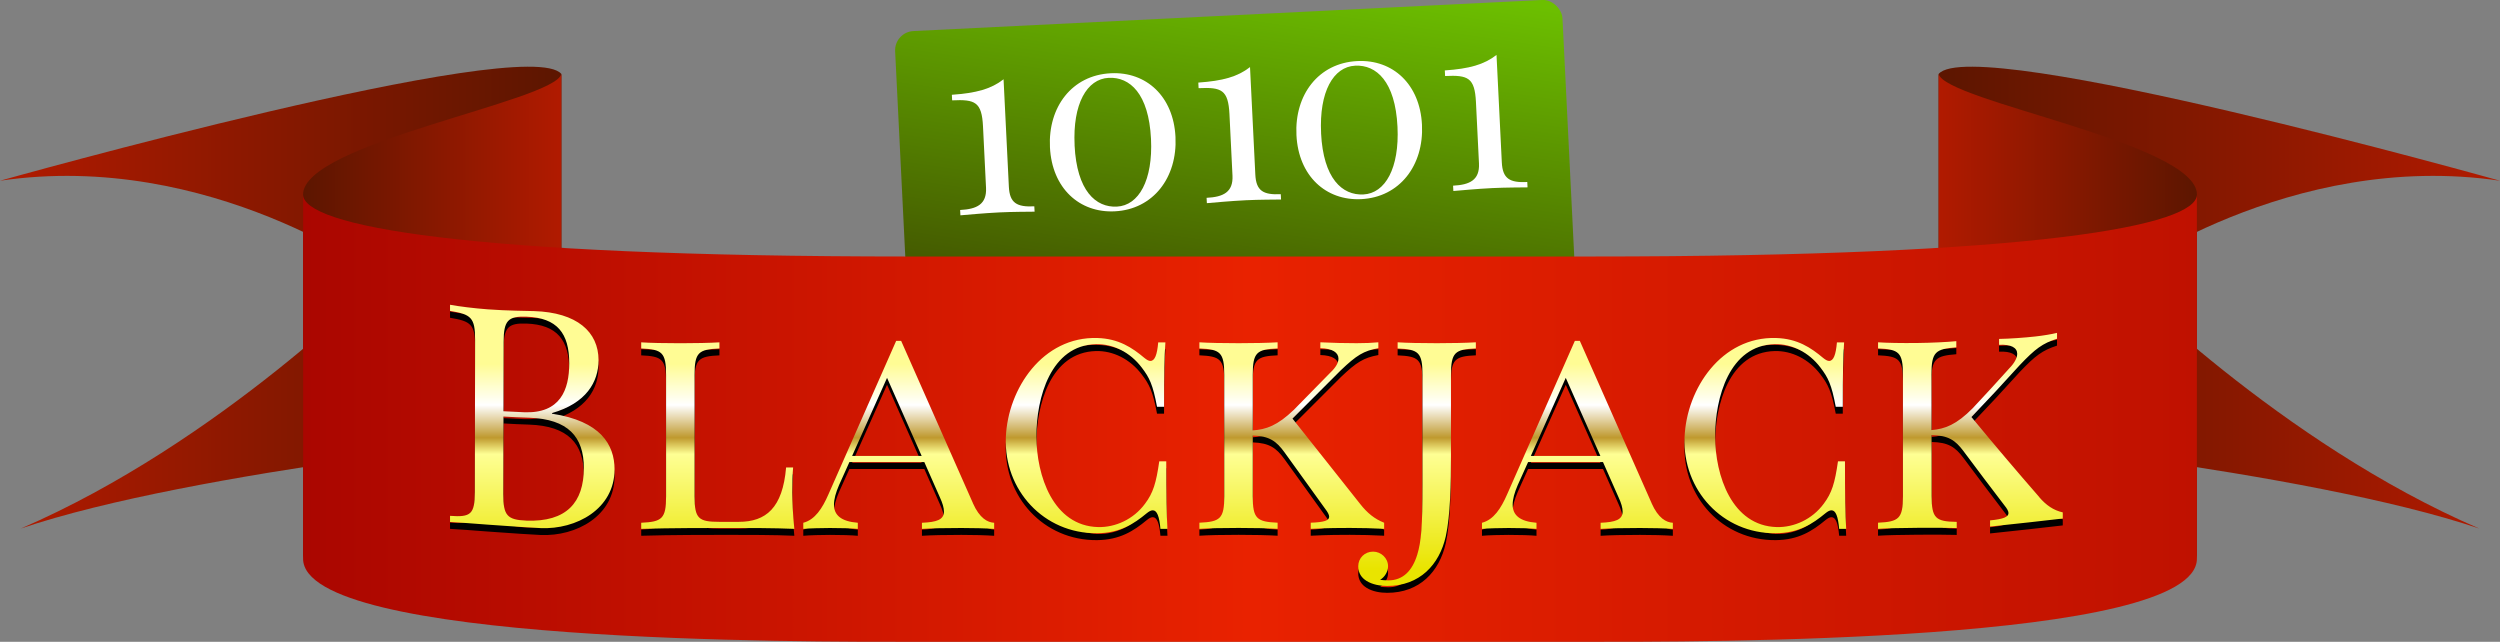 <?xml version="1.0" encoding="UTF-8"?>
<svg id="Layer_1" data-name="Layer 1" xmlns="http://www.w3.org/2000/svg" xmlns:xlink="http://www.w3.org/1999/xlink" viewBox="0 0 725.89 186.35">
  <rect x="0" y="0" width="725.89" height="186.35" fill="#808080" stroke="none"/>
  <defs>
    <linearGradient id="linear-gradient" x1="352.44" y1="86.5" x2="366.57" y2="-10.01" gradientTransform="translate(2.66 -17.63) rotate(2.83)" gradientUnits="userSpaceOnUse">
      <stop offset="0" stop-color="#455c00"/>
      <stop offset="1" stop-color="#6cbf00"/>
    </linearGradient>
    <linearGradient id="linear-gradient-2" x1="0" y1="86.42" x2="163" y2="86.42" gradientUnits="userSpaceOnUse">
      <stop offset="0" stop-color="#b11a00"/>
      <stop offset="1" stop-color="#5c1600"/>
    </linearGradient>
    <linearGradient id="linear-gradient-3" x1="163" y1="91.84" x2="88" y2="91.84" xlink:href="#linear-gradient-2"/>
    <linearGradient id="linear-gradient-4" x1="725.89" y1="86.42" x2="562.89" y2="86.42" xlink:href="#linear-gradient-2"/>
    <linearGradient id="linear-gradient-5" x1="562.89" y1="91.84" x2="637.89" y2="91.84" xlink:href="#linear-gradient-2"/>
    <linearGradient id="linear-gradient-6" x1="88" y1="121.41" x2="637.89" y2="121.41" gradientUnits="userSpaceOnUse">
      <stop offset="0" stop-color="#aa0600"/>
      <stop offset=".5" stop-color="#e92200"/>
      <stop offset="1" stop-color="#bf1100"/>
    </linearGradient>
    <linearGradient id="linear-gradient-7" x1="364.81" y1="105.72" x2="364.81" y2="165.13" gradientUnits="userSpaceOnUse">
      <stop offset="0" stop-color="#fffc94"/>
      <stop offset=".2" stop-color="#fff"/>
      <stop offset=".36" stop-color="#bf992e"/>
      <stop offset=".44" stop-color="#feff94"/>
      <stop offset="1" stop-color="#e9e400"/>
    </linearGradient>
  </defs>
  <g id="logo">
    <rect x="261.51" y="4.47" width="194" height="81.09" rx="5.6" ry="5.6" transform="translate(-1.78 17.74) rotate(-2.83)" style="fill: url(#linear-gradient); stroke-width: 0px;"/>
    <path d="M0,52.48S153,9.48,163,21.48v104.5s-107,10.5-157,27.5c58-25,105-73,105-73,0,0-50-37-111-28Z" style="fill: url(#linear-gradient-2); stroke-width: 0px;"/>
    <path d="M163,21.48c-2,8-75,20-75,35v105.72s4-25.72,75-36.22V21.48Z" style="fill: url(#linear-gradient-3); stroke-width: 0px;"/>
    <path d="M725.89,52.48s-153-43-163-31c0,77,0,104.5,0,104.5,0,0,107,10.5,157,27.5-58-25-105-73-105-73,0,0,50-37,111-28Z" style="fill: url(#linear-gradient-4); stroke-width: 0px;"/>
    <path d="M562.89,21.48c2,8,75,20,75,35s0,105.72,0,105.72c0,0-4-25.72-75-36.22,0-37.01,0-104.5,0-104.5Z" style="fill: url(#linear-gradient-5); stroke-width: 0px;"/>
    <path d="M461.89,74.48h-77.52s-.03,0-.17,0h-120.2c-130,0-176-9-176-18v105.72c0,24.72,146,24.15,178,24.15h193.89c32,0,178,.58,178-24.15V56.48c0,9-46,18-176,18Z" style="fill: url(#linear-gradient-6); stroke-width: 0px;"/>
    <path d="M160.27,122.11c0-.07,0-.1,0-.17,9.95-2.85,13.52-9.05,13.52-15.36,0-8.22-6.26-13.86-18.71-14.25-2.13-.07-7.81-.09-13.44-.51-3.93-.29-8.45-.85-10.97-1.33v1.78c6.13,1.01,7.29,1.94,7.28,8.42-.03,14.72-.05,29.45-.08,44.17-.01,6.48-1.19,7.37-7.2,6.92v1.78c2.46.12,6.84.47,11.01.78,7.3.53,12.7.88,15.31,1,10.3.45,21.45-5.53,21.45-17.04,0-7.22-4.09-14.03-18.16-16.18ZM146.23,101.29c.01-6.13,1.2-7.54,6.63-7.34,8.9.33,12.43,4.8,12.42,13.54,0,7.74-2.62,14.62-13.1,14.21-2.4-.09-3.6-.15-6-.29.02-8.05.03-12.07.05-20.12ZM152.81,153.16c-5.53-.21-6.7-1.49-6.68-7.7.02-9.01.03-13.51.06-22.51,2.99.17,4.49.24,7.48.34,11.3.4,15.86,5.55,15.85,14.6,0,10-5.03,15.72-16.7,15.28ZM230.29,137.73h-2.04c-1,11.79-5.87,15.79-13.75,15.79h-5.61c-6.05,0-7.22-.91-7.22-7.4v-35.28c0-6.53,1.17-7.4,7.22-7.66v-1.78c-2.74.17-7.22.26-11.31.26-4.61,0-8.92-.09-11.4-.26v1.78c6.05.26,7.22,1.13,7.22,7.66v35.28c0,6.48-1.17,7.4-7.22,7.66v1.78c8.48-.26,19.79-.26,24.93-.26,5.74,0,13.75,0,19.53.26-.44-4.18-.61-8.48-.61-10.53,0-2.83.09-5.44.26-7.31ZM282.49,148.08c-6.95-15.7-13.89-31.41-20.84-47.11h-1.44c-6.55,14.85-13.11,29.7-19.66,44.55-1.78,4.09-3.92,7.4-7.31,8.27v1.78c1.52-.17,5.7-.26,7.74-.26,3.22,0,6.31.09,8.09.26v-1.78c-4.87-.39-6.92-2.22-6.92-5.26,0-1.61.52-3.48,1.48-5.7,1.2-2.66,1.8-3.99,3-6.66h21.75c1.79,4.05,2.69,6.08,4.48,10.14.83,1.78,1.22,3.17,1.22,4.22,0,2.39-2.13,3.09-6.39,3.26v1.78c2.52-.17,6.79-.26,11.44-.26,3.35,0,7.09.09,9.53.26v-1.78c-1.87-.09-4.22-1.26-6.18-5.7ZM247.42,134.38c4.05-9.07,6.08-13.6,10.14-22.67,4.02,9.07,6.03,13.6,10.05,22.67h-20.19ZM336.6,135.94c-.91,6.35-1.78,9.18-4.13,12.31-3.35,4.57-8.66,6.91-13.62,6.79-13.08-.34-17.91-14.95-17.92-26.36-.01-11.19,4.13-26.43,17.31-26.75,4.92-.12,9.88,2.31,13.27,6.79,2.22,2.92,3.22,4.87,4.44,11.4h2.04c0-9.44.09-14.7.39-18.71h-2.09c-.3,3.61-1,5.39-2.26,5.39-.48,0-1.04-.3-1.74-.87-3.57-3-7.49-5.61-13.7-5.79-15.77-.45-25.98,14.62-26.54,28.89-.59,15.26,11.03,27.93,26.45,27.8,6.69-.06,10.7-2.7,14.44-5.79.7-.57,1.26-.87,1.78-.87,1.22,0,1.91,1.78,2.22,5.39h2.04c-.26-4.18-.35-9.7-.35-19.62h-2.04ZM401.9,153.78c-2.78-1.09-4.92-2.83-6.96-5.44-6.55-8.27-13.11-16.53-19.66-24.8,5.62-5.62,8.43-8.43,14.05-14.05,4.57-4.35,6.61-5.61,10.88-6.4v-1.7c-1.7.17-3.92.26-6.31.26-3.13,0-7.31-.09-10.53-.26v1.7c3.57.09,5.26,1.31,5.26,3.05,0,1.17-.78,2.57-2.31,4-4.25,4.33-6.37,6.5-10.62,10.83-4.79,4.61-8.09,5.74-11.96,6v-16.14c0-6.53,1.17-7.4,7.22-7.66v-1.78c-2.74.17-7.22.26-11.31.26-4.61,0-8.92-.09-11.4-.26v1.78c6.05.26,7.22,1.13,7.22,7.66v35.28c0,6.48-1.17,7.4-7.22,7.66v1.78c2.48-.17,6.79-.26,11.4-.26,4.09,0,8.57.09,11.31.26v-1.78c-6.05-.26-7.22-1.17-7.22-7.66v-17.66c4.83.17,6.83,1.61,9.18,4.83,4.75,6.59,7.13,9.89,11.88,16.49.7.91,1.13,1.7,1.13,2.26,0,1.09-1.39,1.61-5.35,1.74v1.78c5.26-.26,8.92-.26,11.35-.26,2.92,0,7.09.09,9.96.26v-1.78ZM405.81,101.4v1.78c6.05.26,7.22,1.13,7.22,7.66v31.8c0,12.31-.38,16.67-1.52,20.4-1.42,4.65-4.13,7.48-8.4,7.48-.87,0-1.87-.09-2.39-.17,1.35-.78,2.31-2.39,2.31-3.92,0-2.39-2.04-4.26-4.35-4.26-2.44,0-4.31,1.87-4.31,4.26,0,2.04,1.03,3.39,2.44,4.26,1.69,1.05,3.92,1.44,5.96,1.44,9.44,0,15.14-6.14,17.01-14.36,1.35-5.96,1.52-15.83,1.52-23.23v-23.71c0-6.53,1.17-7.4,7.22-7.66v-1.78c-2.78.17-7.22.26-11.31.26-4.66,0-8.92-.09-11.4-.26ZM479.55,148.08c-6.95-15.7-13.89-31.41-20.84-47.11h-1.44c-6.55,14.85-13.11,29.7-19.66,44.55-1.78,4.09-3.92,7.4-7.31,8.27v1.78c1.52-.17,5.7-.26,7.74-.26,3.22,0,6.31.09,8.09.26v-1.78c-4.87-.39-6.92-2.22-6.92-5.26,0-1.61.52-3.48,1.48-5.7,1.2-2.66,1.8-3.99,3-6.66h21.75c1.79,4.05,2.69,6.08,4.48,10.14.83,1.78,1.22,3.17,1.22,4.22,0,2.39-2.13,3.09-6.39,3.26v1.78c2.52-.17,6.79-.26,11.44-.26,3.35,0,7.09.09,9.53.26v-1.78c-1.87-.09-4.22-1.26-6.18-5.7ZM444.49,134.38c4.05-9.07,6.08-13.6,10.14-22.67,4.02,9.07,6.03,13.6,10.05,22.67h-20.19ZM533.67,135.94c-.91,6.35-1.78,9.18-4.13,12.31-3.35,4.57-8.66,6.91-13.62,6.79-13.08-.34-17.91-14.95-17.92-26.36-.01-11.19,4.13-26.43,17.31-26.75,4.92-.12,9.88,2.31,13.27,6.79,2.22,2.92,3.22,4.87,4.44,11.4h2.04c0-9.44.09-14.7.39-18.71h-2.09c-.3,3.61-1,5.39-2.26,5.39-.48,0-1.04-.3-1.74-.87-3.57-3-7.49-5.61-13.7-5.79-15.77-.45-25.98,14.62-26.54,28.89-.59,15.26,11.03,27.93,26.45,27.8,6.69-.06,10.7-2.7,14.44-5.79.7-.57,1.26-.87,1.78-.87,1.22,0,1.91,1.78,2.22,5.39h2.04c-.26-4.18-.35-9.7-.35-19.62h-2.04ZM592.13,146.35c-6.68-7.66-13.25-15.42-19.71-23.26,5.62-5.89,8.42-8.9,14.01-15.06,4.55-4.79,6.59-6.3,10.84-7.68,0-.68,0-1.02,0-1.7-1.69.41-3.91.78-6.3,1.05-3.13.35-7.31.65-10.53.71,0,.68,0,1.02,0,1.7,3.57-.17,5.27.88,5.27,2.62,0,1.18-.77,2.65-2.29,4.21-4.23,4.7-6.34,7-10.59,11.55-4.78,4.85-8.11,6.06-12,6.39,0-6.46-.01-9.69-.02-16.16,0-6.53,1.17-7.39,7.22-7.87,0-.71,0-1.07,0-1.79-2.74.27-7.22.48-11.32.53-4.61.06-8.92-.03-11.4-.2v1.78c6.05.26,7.22,1.11,7.22,7.64,0,11.76,0,23.52,0,35.29,0,6.48-1.19,7.4-7.23,7.67v1.78c2.48-.17,6.79-.25,11.44-.29,4.12-.03,8.64-.03,11.41.06,0-.71,0-1.07,0-1.79-6.1-.08-7.29-1.02-7.29-7.51,0-7.07-.01-10.61-.02-17.68,4.85.09,6.87,1.45,9.23,4.59,4.79,6.43,7.2,9.61,11.97,15.86.7.86,1.14,1.61,1.14,2.18,0,1.09-1.38,1.76-5.35,2.13,0,.72,0,1.07,0,1.79,5.28-.58,8.91-.95,11.33-1.22,2.89-.32,6.99-.81,9.78-1.11v-1.78c-2.71-.62-4.81-2.07-6.84-4.43Z" style="stroke-width: 0px;"/>
    <path d="M160.27,120.11c0-.07,0-.1,0-.17,9.95-2.85,13.52-9.05,13.52-15.36,0-8.22-6.26-13.86-18.71-14.25-2.13-.07-7.81-.09-13.44-.51-3.93-.29-8.45-.85-10.97-1.33v1.78c6.13,1.01,7.29,1.94,7.28,8.42-.03,14.72-.05,29.45-.08,44.17-.01,6.48-1.19,7.37-7.2,6.92v1.78c2.46.12,6.84.47,11.01.78,7.3.53,12.7.88,15.31,1,10.3.45,21.45-5.53,21.45-17.04,0-7.22-4.09-14.03-18.16-16.18ZM146.23,99.29c.01-6.13,1.2-7.54,6.63-7.34,8.9.33,12.43,4.8,12.42,13.54,0,7.74-2.62,14.62-13.1,14.21-2.4-.09-3.6-.15-6-.29.02-8.05.03-12.07.05-20.12ZM152.81,151.16c-5.53-.21-6.7-1.49-6.68-7.7.02-9.01.03-13.51.06-22.51,2.99.17,4.49.24,7.48.34,11.3.4,15.86,5.55,15.85,14.6,0,10-5.03,15.72-16.7,15.28ZM230.29,135.73h-2.04c-1,11.79-5.87,15.79-13.75,15.79h-5.61c-6.05,0-7.22-.91-7.22-7.4v-35.28c0-6.53,1.17-7.4,7.22-7.66v-1.78c-2.74.17-7.22.26-11.31.26-4.61,0-8.92-.09-11.4-.26v1.78c6.05.26,7.22,1.13,7.22,7.66v35.28c0,6.48-1.17,7.4-7.22,7.66v1.78c8.48-.26,19.79-.26,24.93-.26,5.74,0,13.75,0,19.53.26-.44-4.18-.61-8.48-.61-10.53,0-2.83.09-5.44.26-7.31ZM282.49,146.08c-6.95-15.7-13.89-31.41-20.84-47.11h-1.44c-6.55,14.85-13.11,29.7-19.66,44.55-1.78,4.09-3.92,7.4-7.31,8.27v1.78c1.52-.17,5.7-.26,7.74-.26,3.22,0,6.31.09,8.09.26v-1.78c-4.87-.39-6.92-2.22-6.92-5.26,0-1.61.52-3.48,1.48-5.7,1.2-2.66,1.8-3.99,3-6.66h21.75c1.79,4.05,2.69,6.08,4.48,10.14.83,1.78,1.22,3.17,1.22,4.22,0,2.39-2.13,3.09-6.39,3.26v1.78c2.52-.17,6.79-.26,11.44-.26,3.35,0,7.09.09,9.53.26v-1.78c-1.87-.09-4.22-1.26-6.18-5.7ZM247.42,132.38c4.05-9.07,6.08-13.6,10.14-22.67,4.02,9.07,6.03,13.6,10.05,22.67h-20.19ZM336.6,133.94c-.91,6.35-1.78,9.18-4.13,12.31-3.35,4.57-8.66,6.91-13.62,6.79-13.08-.34-17.91-14.95-17.92-26.36-.01-11.19,4.13-26.43,17.31-26.75,4.92-.12,9.88,2.31,13.27,6.79,2.22,2.92,3.22,4.87,4.44,11.4h2.04c0-9.44.09-14.7.39-18.71h-2.09c-.3,3.61-1,5.39-2.26,5.39-.48,0-1.04-.3-1.74-.87-3.57-3-7.49-5.61-13.7-5.79-15.77-.45-25.98,14.62-26.54,28.89-.59,15.26,11.03,27.93,26.45,27.8,6.69-.06,10.7-2.7,14.44-5.79.7-.57,1.26-.87,1.78-.87,1.22,0,1.91,1.78,2.22,5.39h2.04c-.26-4.18-.35-9.7-.35-19.62h-2.04ZM401.9,151.78c-2.78-1.09-4.92-2.83-6.96-5.44-6.55-8.27-13.11-16.53-19.66-24.8,5.62-5.62,8.43-8.43,14.05-14.05,4.57-4.35,6.61-5.61,10.88-6.4v-1.7c-1.7.17-3.92.26-6.31.26-3.13,0-7.31-.09-10.53-.26v1.7c3.57.09,5.26,1.31,5.26,3.05,0,1.17-.78,2.57-2.31,4-4.25,4.33-6.37,6.5-10.62,10.83-4.79,4.61-8.09,5.74-11.96,6v-16.14c0-6.53,1.17-7.4,7.22-7.66v-1.78c-2.74.17-7.22.26-11.31.26-4.61,0-8.92-.09-11.4-.26v1.78c6.05.26,7.22,1.13,7.22,7.66v35.28c0,6.48-1.17,7.4-7.22,7.66v1.78c2.48-.17,6.79-.26,11.4-.26,4.09,0,8.57.09,11.31.26v-1.78c-6.05-.26-7.22-1.17-7.22-7.66v-17.66c4.83.17,6.83,1.61,9.18,4.83,4.75,6.59,7.13,9.89,11.88,16.49.7.91,1.13,1.7,1.13,2.26,0,1.09-1.39,1.61-5.35,1.74v1.78c5.26-.26,8.92-.26,11.35-.26,2.92,0,7.09.09,9.96.26v-1.78ZM405.81,99.4v1.78c6.05.26,7.22,1.13,7.22,7.66v31.8c0,12.31-.38,16.67-1.52,20.4-1.42,4.65-4.13,7.48-8.4,7.48-.87,0-1.87-.09-2.39-.17,1.35-.78,2.31-2.39,2.31-3.92,0-2.39-2.04-4.26-4.35-4.26-2.44,0-4.31,1.87-4.31,4.26,0,2.04,1.03,3.39,2.44,4.26,1.69,1.05,3.92,1.44,5.96,1.44,9.44,0,15.14-6.14,17.01-14.36,1.35-5.96,1.52-15.83,1.52-23.23v-23.71c0-6.53,1.17-7.4,7.22-7.66v-1.78c-2.78.17-7.22.26-11.31.26-4.66,0-8.92-.09-11.4-.26ZM479.55,146.08c-6.95-15.7-13.89-31.41-20.84-47.11h-1.44c-6.55,14.85-13.11,29.7-19.66,44.55-1.78,4.09-3.92,7.4-7.31,8.27v1.78c1.52-.17,5.7-.26,7.74-.26,3.22,0,6.31.09,8.09.26v-1.78c-4.87-.39-6.92-2.22-6.92-5.26,0-1.61.52-3.48,1.48-5.7,1.2-2.66,1.8-3.99,3-6.66h21.75c1.79,4.05,2.69,6.08,4.48,10.14.83,1.78,1.22,3.17,1.22,4.22,0,2.39-2.13,3.09-6.39,3.26v1.78c2.52-.17,6.79-.26,11.44-.26,3.35,0,7.09.09,9.53.26v-1.78c-1.87-.09-4.22-1.26-6.18-5.7ZM444.49,132.38c4.05-9.07,6.08-13.6,10.14-22.67,4.02,9.07,6.03,13.6,10.05,22.67h-20.19ZM533.67,133.94c-.91,6.35-1.78,9.18-4.13,12.31-3.35,4.57-8.66,6.91-13.62,6.79-13.08-.34-17.91-14.95-17.92-26.36-.01-11.19,4.13-26.43,17.31-26.75,4.92-.12,9.88,2.31,13.27,6.79,2.22,2.92,3.22,4.87,4.44,11.4h2.04c0-9.44.09-14.7.39-18.71h-2.09c-.3,3.61-1,5.39-2.26,5.39-.48,0-1.04-.3-1.74-.87-3.57-3-7.49-5.61-13.7-5.79-15.77-.45-25.98,14.62-26.54,28.89-.59,15.26,11.03,27.93,26.45,27.8,6.69-.06,10.7-2.7,14.44-5.79.7-.57,1.26-.87,1.78-.87,1.22,0,1.91,1.78,2.22,5.39h2.04c-.26-4.18-.35-9.7-.35-19.62h-2.04ZM592.13,144.35c-6.68-7.66-13.25-15.42-19.71-23.26,5.62-5.89,8.42-8.9,14.01-15.06,4.55-4.79,6.59-6.3,10.84-7.68,0-.68,0-1.02,0-1.7-1.69.41-3.91.78-6.3,1.05-3.13.35-7.31.65-10.53.71,0,.68,0,1.02,0,1.7,3.57-.17,5.27.88,5.27,2.62,0,1.18-.77,2.65-2.29,4.21-4.23,4.7-6.34,7-10.59,11.55-4.78,4.85-8.11,6.06-12,6.39,0-6.46-.01-9.69-.02-16.16,0-6.53,1.17-7.39,7.22-7.87,0-.71,0-1.07,0-1.79-2.74.27-7.22.48-11.32.53-4.61.06-8.92-.03-11.4-.2v1.78c6.05.26,7.22,1.11,7.22,7.64,0,11.76,0,23.52,0,35.29,0,6.48-1.19,7.4-7.23,7.67v1.78c2.48-.17,6.79-.25,11.44-.29,4.12-.03,8.64-.03,11.41.06,0-.71,0-1.07,0-1.79-6.1-.08-7.29-1.02-7.29-7.51,0-7.07-.01-10.61-.02-17.68,4.85.09,6.87,1.45,9.23,4.59,4.79,6.43,7.2,9.61,11.97,15.86.7.86,1.14,1.61,1.14,2.18,0,1.09-1.38,1.76-5.35,2.13,0,.72,0,1.07,0,1.79,5.28-.58,8.91-.95,11.33-1.22,2.89-.32,6.99-.81,9.78-1.11v-1.78c-2.71-.62-4.81-2.07-6.84-4.43Z" style="fill: url(#linear-gradient-7); stroke-width: 0px;"/>
    <g>
      <path d="M292.93,54.21c.23,4.72,2.28,5.95,7.39,5.7l.08,1.55c-2.02.03-6.21.02-10.21.21-4.57.23-9.06.66-11.33.85l-.08-1.55c4.86-.24,7.75-1.65,7.52-6.44l-.88-17.86c-.35-7.06-2.3-7.86-8.96-7.53l-.08-1.62c7.09-.5,11.4-1.68,15.01-4.5l1.54,31.19Z" style="fill: #fff; stroke-width: 0px;"/>
      <path d="M341.31,39.77c.58,11.81-6.51,21.04-17.63,21.59-10.26.51-18.24-6.72-18.82-18.6-.58-11.67,6.37-20.93,17.67-21.49,10.37-.51,18.21,6.79,18.78,18.5ZM312.01,42.19c.65,13.25,6.17,18.11,12.29,17.8,6.34-.31,10.49-7.63,9.9-19.66-.65-13.18-6.16-18.03-12.28-17.73-6.34.31-10.49,7.56-9.9,19.58Z" style="fill: #fff; stroke-width: 0px;"/>
      <path d="M364.49,50.68c.23,4.72,2.28,5.95,7.39,5.7l.08,1.55c-2.02.03-6.21.02-10.21.21-4.57.23-9.06.66-11.33.85l-.08-1.55c4.86-.24,7.75-1.65,7.52-6.44l-.88-17.86c-.35-7.06-2.3-7.86-8.96-7.54l-.08-1.62c7.09-.5,11.4-1.68,15.01-4.5l1.54,31.19Z" style="fill: #fff; stroke-width: 0px;"/>
      <path d="M412.88,36.23c.58,11.81-6.51,21.04-17.63,21.59-10.26.51-18.24-6.72-18.82-18.6-.58-11.67,6.37-20.93,17.67-21.49,10.37-.51,18.21,6.79,18.78,18.5ZM383.58,38.65c.65,13.25,6.17,18.11,12.29,17.81,6.34-.31,10.49-7.63,9.9-19.66-.65-13.18-6.16-18.03-12.28-17.73-6.34.31-10.49,7.56-9.9,19.58Z" style="fill: #fff; stroke-width: 0px;"/>
      <path d="M436.06,47.15c.23,4.72,2.28,5.95,7.39,5.7l.08,1.55c-2.02.03-6.21.02-10.21.21-4.57.23-9.06.66-11.33.85l-.08-1.55c4.86-.24,7.75-1.65,7.52-6.44l-.88-17.86c-.35-7.06-2.3-7.86-8.96-7.54l-.08-1.62c7.09-.49,11.4-1.68,15.01-4.5l1.54,31.19Z" style="fill: #fff; stroke-width: 0px;"/>
    </g>
  </g>
</svg>